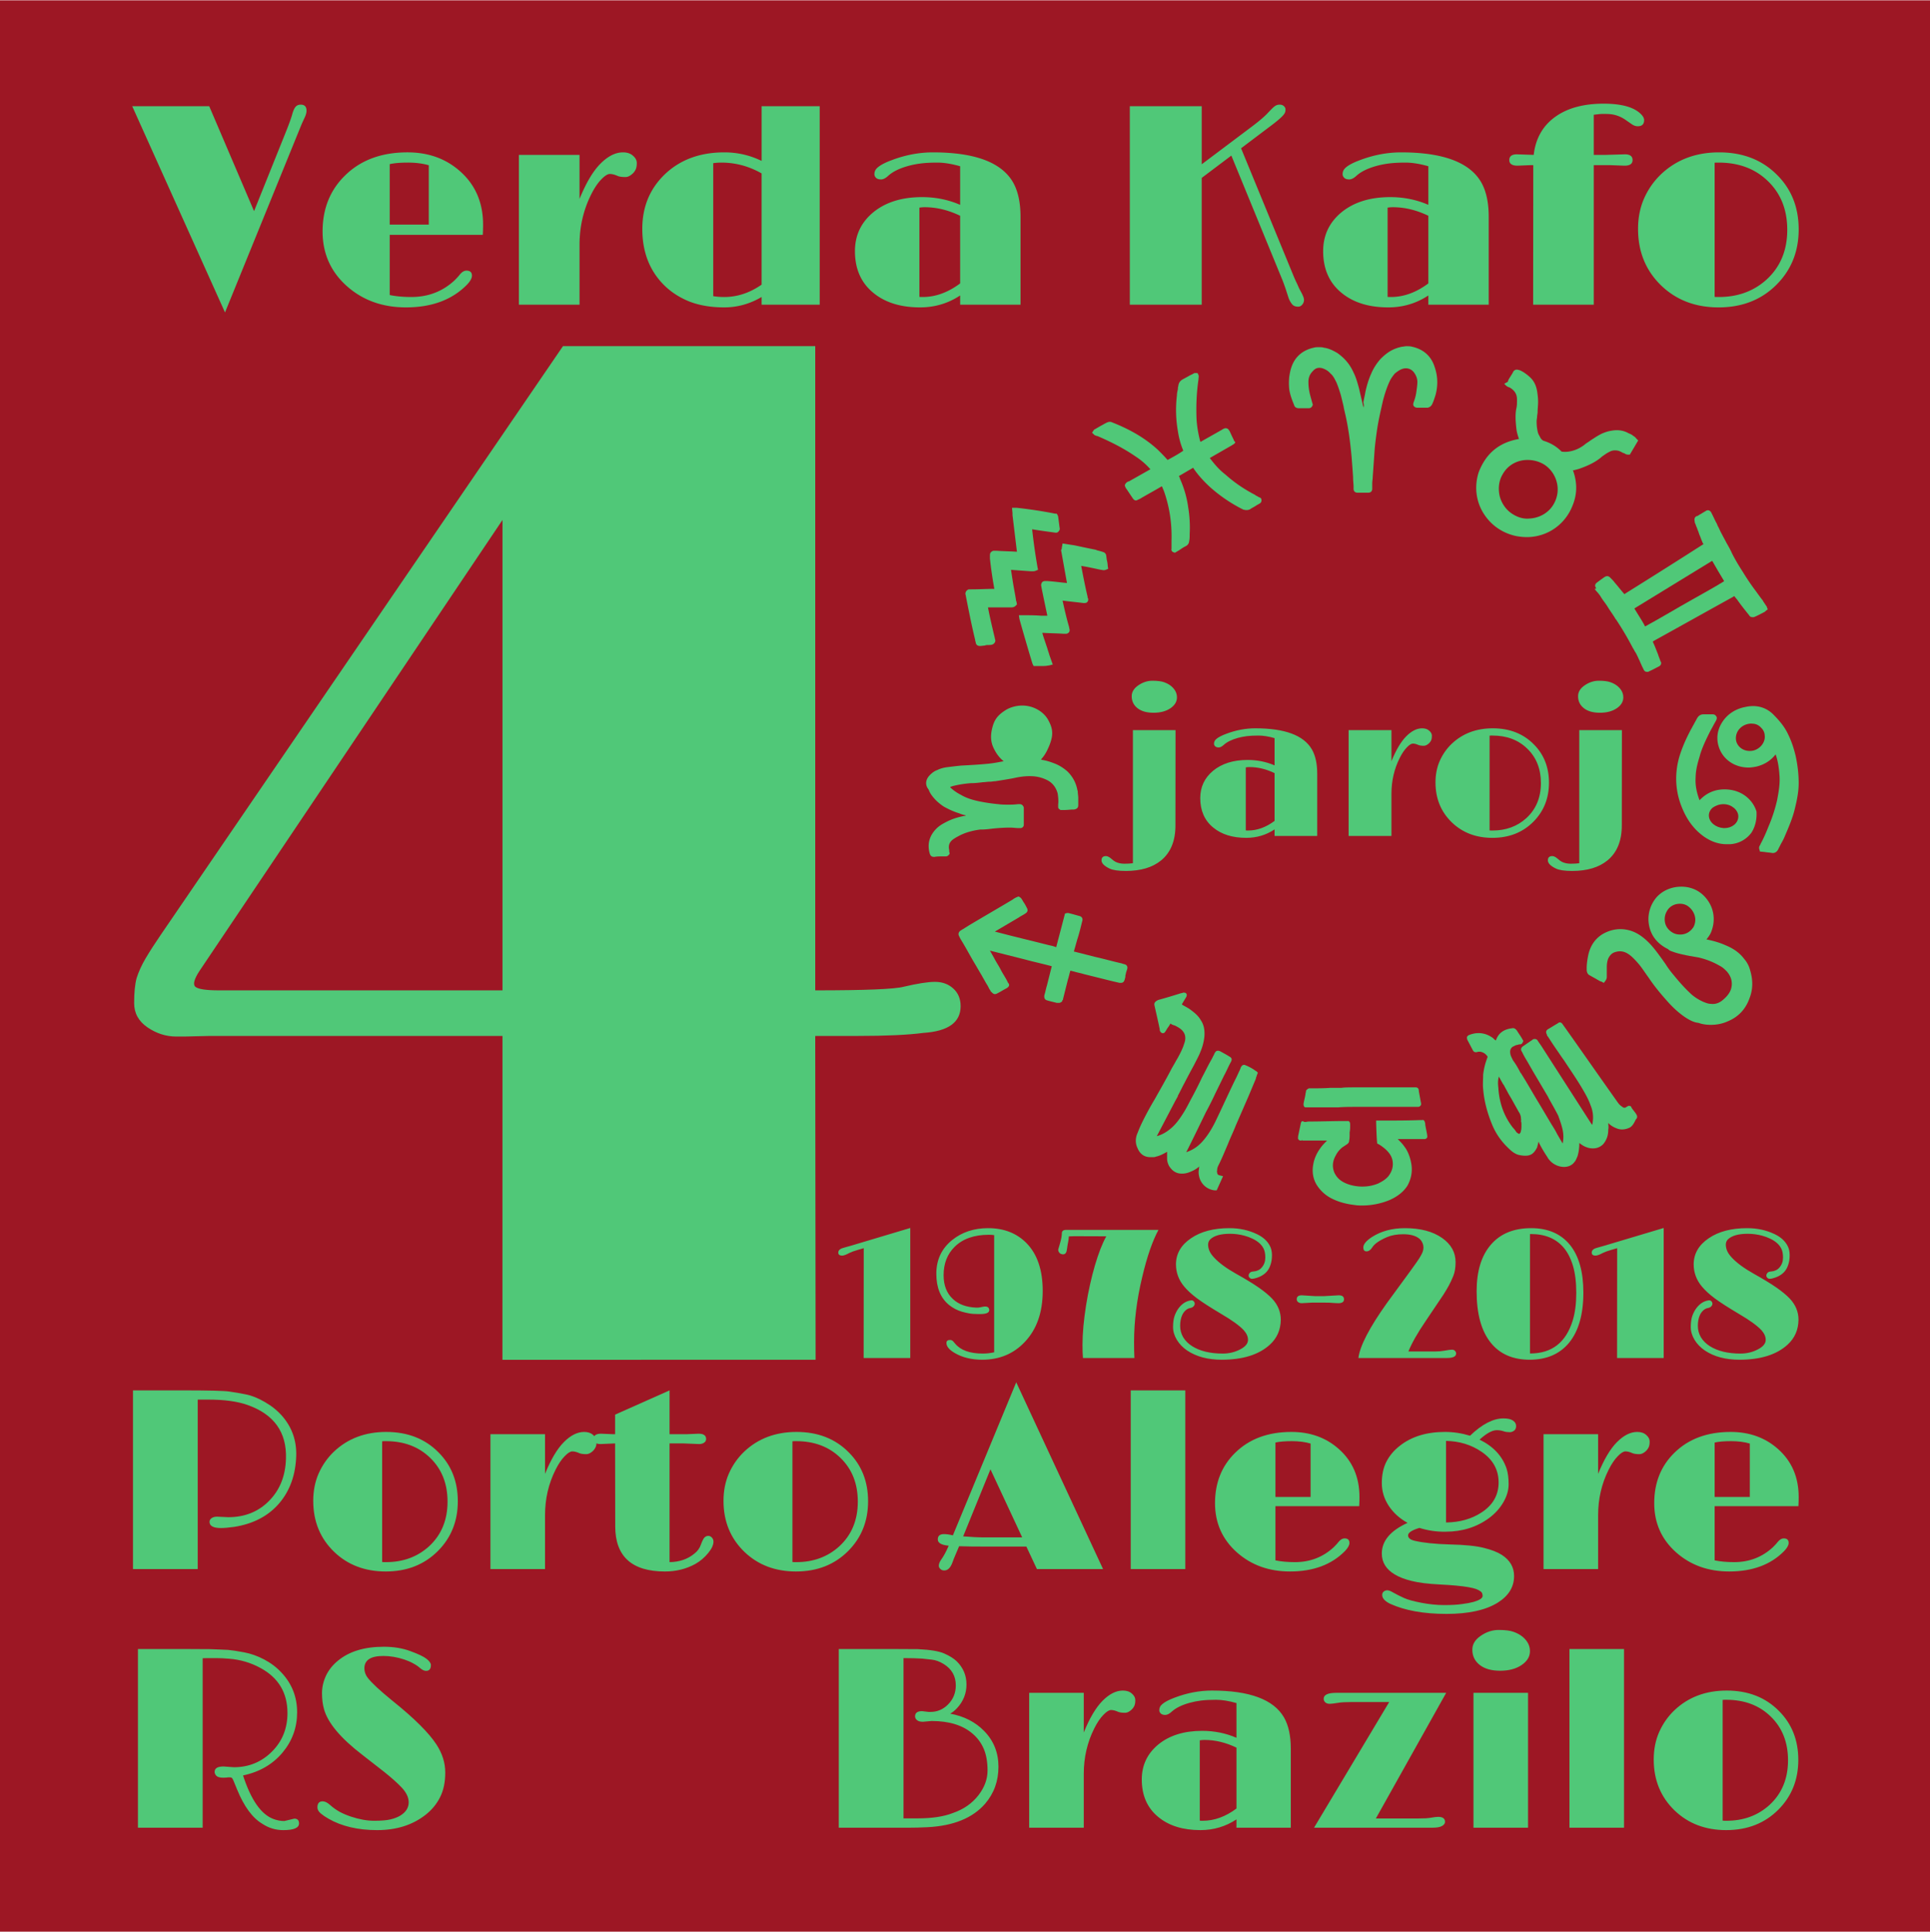 <svg height="2500" viewBox="-.137 -.274 294.937 295.074" width="2498" xmlns="http://www.w3.org/2000/svg"><path d="m-.137-.274h294.937v295.074h-294.937z" fill="#9b111e" fill-rule="evenodd" opacity=".97"/><path d="m45.82 15.665q.884 0 .884.922 0 .472-.302 1.093-.28.6-.452.986l-11.702 28.745-14.18-31.51h11.766l6.853 16.034 4.806-11.961q.776-1.93 1.013-2.787.237-.857.517-1.179.28-.343.797-.343zm25.323 25.358q.84 0 .84.772 0 .579-.754 1.372-3.405 3.472-9.332 3.472-5.323 0-8.965-3.193-3.771-3.323-3.771-8.403 0-5.187 3.405-8.531 3.599-3.559 9.568-3.559 4.785 0 8.039 2.894 3.513 3.108 3.513 8.167 0 .729-.044 1.543h-14.222v9.196q1.465.3 3.297.3 3.88 0 6.616-2.55.56-.558.798-.88.495-.6 1.013-.6zm-5.754-16.098q-1.401-.407-3.168-.407-1.768 0-2.802.236v9.239h5.97zm13.771-1.585h9.266v6.73q1.487-3.665 3.19-5.38 1.724-1.737 3.448-1.737.97 0 1.53.515.582.493.582 1.115 0 .621-.173.986-.172.364-.452.621-.582.536-1.1.536-.818 0-1.206-.171-.668-.3-1.185-.3-.518 0-1.315.835-.797.815-1.53 2.273-1.789 3.558-1.789 7.716v9.153h-9.266zm37.088 21.713q-2.694 1.586-5.71 1.586-2.996 0-5.28-.878-2.263-.9-3.88-2.487-3.362-3.322-3.362-8.638 0-4.93 3.32-8.21 3.534-3.473 9.223-3.473 3.017 0 5.69 1.308v-8.36h8.878v30.331h-8.879zm-6.12-20.535q-.668 0-1.272.086v20.32q.776.13 1.681.13 2.996 0 5.711-1.887v-16.998q-2.909-1.65-6.12-1.65zm36.464 20.299q-2.759 1.822-6.12 1.822-4.462 0-7.155-2.229-2.802-2.293-2.802-6.366 0-3.601 2.78-5.916 2.845-2.337 7.478-2.337 3.103 0 5.819 1.18v-5.895q-1.961-.558-3.47-.558-1.487 0-2.521.129-1.035.128-1.961.386-2.005.557-3.04 1.5-.602.557-1.098.557-.496 0-.754-.235-.26-.258-.26-.558 0-.3.109-.536.107-.257.41-.514.646-.557 2.154-1.115 3.125-1.179 6.272-1.179 9.568 0 12.219 4.545 1.164 2.015 1.164 5.294v13.44h-9.224zm0-12.175q-2.716-1.307-5.41-1.307-.43 0-.818.064v13.633q.107.021.237.021h.258q2.953 0 5.733-2.079zm25.925-16.741h10.991v8.874l7.672-5.766q1.617-1.221 2.35-1.993.732-.772.905-.922.193-.171.344-.257.259-.172.647-.172.41 0 .646.236.237.215.237.493 0 .257-.064.45-.065.172-.259.408-.43.514-1.638 1.436l-4.827 3.644 8.081 19.656q.238.557.453.986l.345.772.388.728q.15.3.258.58.108.278.087.535-.022.257-.151.472-.302.471-.733.471-.603 0-.905-.343-.388-.471-.582-1.05l-.388-1.2q-.194-.6-.517-1.437l-7.823-19.056-4.526 3.409v19.377h-10.99v-30.33zm45.623 28.916q-2.758 1.822-6.12 1.822-4.461 0-7.155-2.229-2.801-2.293-2.801-6.366 0-3.601 2.78-5.916 2.844-2.337 7.478-2.337 3.103 0 5.818 1.18v-5.895q-1.96-.558-3.47-.558-1.486 0-2.52.129-1.035.128-1.962.386-2.004.557-3.038 1.5-.604.557-1.1.557-.495 0-.754-.235-.258-.258-.258-.558 0-.3.107-.536.108-.257.41-.514.646-.557 2.155-1.115 3.125-1.179 6.271-1.179 9.569 0 12.22 4.545 1.163 2.015 1.163 5.294v13.44h-9.224zm0-12.175q-2.715-1.307-5.409-1.307-.43 0-.819.064v13.633q.108.021.237.021h.259q2.952 0 5.732-2.079zm29.978-7.652-2.306-.086h-2.393v21.328h-9.266l.021-21.328h-.345l-2.047.086q-1.271 0-1.271-.858 0-.878 1.163-.878l2.565.085q.452-3.88 3.47-5.937 2.758-1.887 7.219-1.887 4.18 0 5.754 1.65.431.451.431.858 0 .943-.97.943-.474 0-.926-.321l-.776-.536q-1.25-.922-2.694-1.007-.388-.022-.819-.022-.41 0-.776.043l-.733.086v6.13h1.875l2.888-.085q1.164 0 1.164.878 0 .858-1.228.858zm2.068 9.667q0-2.572.927-4.673.948-2.122 2.586-3.687 3.535-3.344 8.88-3.344 5.451 0 8.878 3.473 3.276 3.28 3.276 8.295 0 5.038-3.362 8.424-3.47 3.494-8.88 3.494-5.279 0-8.749-3.322-3.556-3.43-3.556-8.66zm11.702 10.375q.173.021.345.021h.302q4.353 0 7.306-2.68 3.146-2.893 3.146-7.587 0-4.587-2.952-7.438-2.91-2.83-7.522-2.83h-.323q-.15 0-.302.022zm-119.895 73.031c.3-.299.675-.597 1.125-.746.45-.224.975-.373 1.65-.448.6-.074 1.2-.149 1.95-.224 1.35-.074 2.85-.149 4.274-.298.75-.075 1.5-.224 2.25-.373-.675-.522-1.2-1.268-1.575-2.089-.375-.82-.45-1.715-.225-2.76.3-1.342.75-2.088 2.025-2.909.675-.447 1.65-.745 2.625-.745 1.725 0 3.375.97 4.05 2.386.675 1.269.675 2.238.075 3.73-.225.522-.45 1.044-.825 1.567-.15.223-.3.372-.45.596.675.075 1.35.299 1.95.522.825.299 1.5.746 2.1 1.268.75.746 1.274 1.642 1.5 2.76 0 .075.074.224.074.299v.149c0 .075.075.597.075.82v.97c0 .224 0 .448-.15.597a.854.854 0 0 1 -.6.224c-.45 0-.974.074-1.424.074h-.525c-.15-.074-.375-.224-.375-.447v-.373c.075-.597 0-1.194-.075-1.716-.225-.82-.675-1.492-1.425-1.94a5.678 5.678 0 0 0 -2.175-.67c-.975-.075-1.95 0-3.225.298-.825.149-1.725.298-2.7.447-.3 0-.525.075-.825.075h-.075c-.3 0-.674.074-.974.074-.6.075-1.2.15-1.875.15-.975.074-1.875.223-2.775.447-.15.075-.3.075-.375.15.075.149.225.223.375.372.375.299.825.597 1.275.82.75.448 1.65.747 2.7.97a26.74 26.74 0 0 0 3 .448c.524.075 1.05.075 1.574.075.375 0 .825 0 1.425-.075h.3c.3 0 .525.224.6.522v2.611a.511.511 0 0 1 -.525.522h-.3c-.375 0-.825-.074-1.275-.074-.975 0-1.875.074-2.625.149-.6.074-1.2.149-1.8.149h-.15c-1.124.15-2.324.448-3.374 1.044-.3.15-.525.299-.75.448-.6.447-.75.97-.6 1.64v.225l.075.298-.075.15c-.075.074-.225.298-.525.298h-.525c-.375 0-.825 0-1.2.074h-.075c-.525 0-.6-.373-.675-.597-.375-1.417 0-2.685 1.05-3.73.375-.372.825-.67 1.425-.969.825-.447 1.725-.746 2.85-.97.075 0 .15 0 .225-.074-.3-.075-.675-.15-.975-.299-.975-.298-1.725-.67-2.4-1.044-.675-.447-1.275-.97-1.725-1.566-.3-.373-.45-.672-.6-1.045-.6-.746-.45-1.566.225-2.237zm46.347-50.499c-.075.074-.15.074-.225.149l-3.375 1.94c.675.894 1.425 1.79 2.4 2.535a21.226 21.226 0 0 0 3.9 2.76c.224.15.45.224.674.373l.075.075c.225.074.375.224.6.298l.15.075.075.149c.075.298 0 .522-.225.671l-.525.299c-.3.223-.675.373-.975.596-.3.15-.6.15-.9.075h-.075l-.45-.224a23.274 23.274 0 0 1 -4.65-3.207c-.974-.895-1.874-1.865-2.624-2.984l-2.175 1.268c.075.15.15.224.15.373a15.86 15.86 0 0 1 1.275 4.401c.225 1.343.3 2.76.225 4.103 0 .373 0 .746-.075 1.044a.91.91 0 0 1 -.45.746c-.3.149-.675.373-.975.597l-.75.447-.225-.074c-.225-.075-.375-.299-.3-.523v-1.268c.075-2.61-.3-5.072-1.125-7.459-.075-.224-.225-.522-.3-.746l-.075-.074c-1.124.67-2.25 1.268-3.374 1.939-.225.075-.3.15-.525.224-.3 0-.45-.224-.6-.448l-.9-1.342c-.075-.075-.15-.224-.225-.448v-.15l.075-.148c.15-.224.3-.299.45-.373h.075l3.3-1.865-.075-.075a10.885 10.885 0 0 0 -2.175-1.865c-1.725-1.193-3.75-2.237-5.85-3.132h-.075c-.15-.075-.3-.075-.45-.224l-.3-.299.225-.298c0-.075.075-.15.225-.224l.9-.522c.3-.149.525-.298.825-.447.3-.15.6-.224.9-.075 2.85 1.119 5.1 2.462 6.974 4.177.525.522 1.05 1.044 1.5 1.567.825-.448 1.65-.895 2.4-1.418a12.492 12.492 0 0 1 -.825-2.983 18.714 18.714 0 0 1 -.15-5.446c0-.298.075-.67.15-.97v-.148c0-.15.075-.299.075-.448.075-.373.225-.597.525-.82.375-.224.825-.448 1.2-.672l.6-.298c.075-.075.15-.075.225-.075h.375l.15.299c.075.223 0 .447 0 .596v.075c-.3 2.014-.375 4.028-.3 6.042.075 1.268.3 2.387.525 3.282 0 .075.075.15.075.224l3.3-1.865c.075-.075.225-.15.3-.15.075-.074.15-.074.225-.074s.375 0 .525.298c0 0 0 .075.075.075l.375.82c.15.299.3.597.375.821.225 0 .15.298-.15.448zm-26.173 15.589.075-.447.45.074c.45.075.974.15 1.424.224 1.05.224 2.1.448 3.225.672l.15.074c.3.075.6.15.825.224.225.075.525.15.6.597l.075.596c.075.299.15.672.15.97l.075.448-.375.149c-.225.074-.375.074-.675 0h-.075c-1.05-.224-2.025-.448-3-.597.3 1.567.6 3.133.975 4.7v.074c0 .075 0 .15.075.15 0 .074.075.372-.075.521-.075.15-.225.224-.45.224h-.225c-1.125-.149-2.1-.224-3.15-.373.3 1.343.6 2.686.976 3.954l.075.373c.074.223 0 .447-.075.522-.075.074-.225.223-.45.223h-.375c-1.05-.074-2.175-.074-3.225-.149v.075c0 .074.075.224.075.298l.225.672.225.67.225.672c.075.299.225.672.3.97l.525 1.492-.6.149c-.15 0-.375.075-.75.075h-1.575l-.15-.299c-.15-.373-1.95-6.564-2.025-6.937l-.075-.522h.525c.975 0 1.95 0 2.85.075h.975c-.3-1.418-.6-2.835-.9-4.327v-.074c-.075-.224-.075-.448.075-.672.075-.149.3-.224.45-.224h.375c1.125.075 2.1.224 3 .299-.3-1.641-.6-3.357-.9-4.998v-.074c.15-.075.075-.299.15-.523zm-.825-4.997.15.224c0 .074.075.149.075.223l.225 1.716a.493.493 0 0 1 -.15.522c-.075.15-.225.224-.45.224l-.525-.075a99.03 99.03 0 0 1 -3.075-.447 90.75 90.75 0 0 0 .825 5.818l.075.373-.375.15c-.15.074-.375.074-.6.074h-.075c-1.125-.075-2.175-.15-3.075-.224.075.522.15 1.044.225 1.492.15 1.044.375 2.088.525 3.058 0 .075 0 .15.075.298l.075.448-.225.224c-.15.149-.375.223-.675.223h-3.525c.3 1.567.675 3.133 1.05 4.7v.074c.075.15.15.448-.075.672-.15.223-.45.298-.825.298-.225 0-.45 0-.6.075l-.674.074h-.075c-.375 0-.6-.149-.675-.522 0-.074 0-.15-.075-.224v-.149c-.525-2.163-.975-4.4-1.425-6.713 0-.15-.075-.224-.075-.373 0-.298.225-.597.525-.671h.375c1.2 0 2.325-.075 3.524-.075a62.644 62.644 0 0 1 -.675-4.625v-.447c0-.15 0-.373.15-.522.15-.15.3-.224.45-.224h.45c.975.074 2.025.074 3.075.149l-.675-5.594v-.299l-.075-.82h.75c2.025.223 3.975.522 5.85.895zm82.418 11.338c-.225-.299-.15-.597.15-.82l.3-.224c.3-.224.525-.373.825-.597.15-.075.225-.15.45-.15s.375.15.45.224c.3.299.525.523.675.746.525.597.975 1.194 1.5 1.79l.075-.074c4.424-2.76 8.324-5.222 11.924-7.534 0 0 .075 0 .075-.075l-.075-.074c-.075-.15-.15-.373-.225-.522l-.225-.597c-.15-.298-.225-.671-.375-.97-.075-.298-.225-.522-.3-.82-.075-.15-.15-.299-.15-.522-.075-.299 0-.597.3-.746h.075c.075 0 .075-.075.15-.075l.225-.149c.3-.15.6-.373.9-.522a.574.574 0 0 1 .375-.15c.15 0 .375.075.525.374l.225.447c.225.448.375.82.6 1.194l.15.373c.225.373.375.82.6 1.193.225.448.525.97.75 1.417.3.522.6 1.045.825 1.567.45.895.974 1.79 1.65 2.834a34.464 34.464 0 0 0 2.024 2.984c.375.522.75 1.044 1.05 1.417l.075.15.45.67c.075.075.075.075.075.15l.15.373-.3.224-.15.149c-.45.224-.975.522-1.5.746-.15.074-.225.074-.375.074-.3 0-.45-.149-.525-.298-.6-.746-1.2-1.492-1.725-2.238-.15-.224-.375-.447-.525-.671h-.075l-.074.074c-4.05 2.238-8.175 4.55-12.225 6.788l-.075.075v.075c.3.596.525 1.268.75 1.79l.15.447c.075.15.075.224.15.373l.075.224c0 .075 0 .075.075.15.15.298 0 .596-.3.745-.45.224-.975.522-1.5.746-.074.075-.15.075-.3.075-.074 0-.374 0-.524-.373l-.225-.448-.3-.671c-.075-.224-.225-.448-.3-.672-.15-.298-.3-.67-.525-.97l-.075-.148c-.075-.15-.225-.373-.3-.523a47.068 47.068 0 0 0 -2.475-4.177l-.075-.074c-.3-.522-.675-1.045-.975-1.492l-.375-.597c-.3-.447-.675-.895-.975-1.417a5.232 5.232 0 0 0 -.6-.746l-.3-.373c.3 0 .225-.075.225-.15z" fill="#50c878"/><path d="m251.26 95.387c2.474-1.343 4.8-2.76 7.199-4.103 1.575-.895 3.225-1.79 4.8-2.76l.075-.074c-.6-.97-1.2-2.014-1.8-3.059h-.075l-5.85 3.58-5.85 3.581-.074.075h-.075l.6.97c.375.596.75 1.193 1.05 1.79z" fill="#9b111e" fill-opacity=".973"/><path d="m191.79 164.459-1.126 2.685-1.95 4.476c-.374.97-.824 1.865-1.2 2.834-.45 1.045-.9 2.164-1.424 3.208-.15.298-.225.522-.225.746 0 .149-.075.298 0 .373 0 .224.075.373.3.447l.6.15-.975 2.163h-.3a2.704 2.704 0 0 1 -2.4-2.238 2.445 2.445 0 0 1 0-1.044c0-.15 0-.224.075-.373-.3.223-.6.447-.9.596-.45.224-.825.373-1.2.448s-.75.075-1.125 0c-.6-.15-1.05-.522-1.425-1.119-.15-.298-.3-.671-.3-1.119v-1.044c-.525.298-1.05.597-1.725.746-.15.074-.3.074-.524.074h-.3c-.9 0-1.575-.447-1.95-1.342-.375-.746-.375-1.567 0-2.387a20.22 20.22 0 0 1 .825-1.865 48.81 48.81 0 0 1 1.8-3.282c.75-1.343 1.574-2.76 2.474-4.476.225-.447.525-.895.75-1.342l.225-.373c.375-.672.675-1.268.9-1.865l.225-.671c.225-.82 0-1.492-.675-2.014-.3-.224-.6-.373-.9-.523h-.075c-.075 0-.075-.074-.15-.074s-.225-.075-.3-.15c0 0-.075 0-.075-.074-.075.075-.075.15-.075.15-.075.074-.075.148-.15.223-.075.15-.225.298-.3.448l-.225.373c-.075.074-.15.298-.375.298h-.15c-.3-.15-.375-.373-.375-.522v-.075c-.224-1.119-.524-2.387-.824-3.73 0-.149 0-.298.15-.447.15-.15.3-.224.45-.298 1.124-.299 2.324-.672 3.524-1.045h.075c.075 0 .15-.074.225-.074.15 0 .3 0 .375.074.15.075.225.299.075.597l-.675 1.119s.075 0 .075.075c.525.298.975.522 1.35.82.6.448 1.125.895 1.5 1.567.45.67.6 1.491.525 2.461a8.1 8.1 0 0 1 -.6 2.312c-.225.597-.6 1.269-.975 2.014-.525.97-1.05 1.94-1.425 2.686-.375.671-.675 1.342-1.05 2.014v.074c-.15.299-.375.672-.525.97l-2.7 5.147c.825-.224 1.575-.671 2.25-1.268.6-.522 1.125-1.194 1.65-2.014.6-.895 1.05-1.865 1.5-2.685.525-.97 1.05-2.014 1.5-2.984.525-.97.975-1.94 1.5-2.835l.225-.447.075-.15c.075-.074.075-.223.15-.298.15-.298.3-.373.525-.373.15 0 .225.075.3.075.525.298.975.522 1.425.82.45.224.375.523.225.82-.375.672-.675 1.418-1.05 2.09l-1.35 2.76c-.45.97-.9 1.864-1.425 2.834-.975 2.014-1.95 4.028-3 6.116.375-.149.75-.298 1.125-.522.75-.447 1.35-1.044 1.95-1.864.45-.597.9-1.343 1.35-2.238.975-2.014 1.95-4.177 2.925-6.191l.225-.448c.225-.448.374-.82.6-1.268l.15-.373c0-.075.074-.15.074-.15.15-.298.375-.298.45-.298s.15 0 .225.075c.075 0 .15.075.225.075.45.223.9.447 1.275.746.075 0 .075.074.15.074l.225.224-.15.373c-.075.298-.15.373-.15.522zm75.743-37.594a4.34 4.34 0 0 1 -3.3 1.79h-.524c-1.275 0-2.475-.448-3.6-1.268-1.5-1.12-2.55-2.611-3.3-4.55a11.51 11.51 0 0 1 -.75-5.222c.075-.82.225-1.716.6-2.834.45-1.343 1.05-2.611 1.65-3.73.15-.224.225-.448.375-.671.15-.299.375-.672.525-.97.225-.373.525-.597.975-.597h1.35c.3 0 .45.075.6.299.075.074.15.298 0 .596-.15.299-.3.522-.45.82l-.45.821c-.75 1.492-1.35 2.76-1.65 3.954-.375 1.193-.6 2.237-.6 3.207-.075 1.12.15 2.238.6 3.431 1.125-1.193 2.55-1.79 4.35-1.64 2.474.223 3.9 1.864 4.35 3.356.074 1.119-.15 2.238-.75 3.208zm6.6-3.58c-.3 1.267-.825 2.535-1.5 4.102-.15.373-.375.82-.6 1.193l-.45.895c-.15.299-.45.522-.75.522h-.15c-.375-.074-.75-.074-1.125-.149l-.75-.074-.075-.299c-.15-.373.075-.671.15-.746v-.074c.375-.672.825-1.641 1.2-2.611a23.584 23.584 0 0 0 1.35-4.103c.225-1.193.45-2.386.375-3.655-.075-1.193-.225-2.312-.6-3.356-.75.97-1.725 1.566-2.925 1.865-.375.074-.825.149-1.2.149-2.174 0-3.974-1.268-4.574-3.208-.375-1.193-.225-2.461.45-3.58.75-1.268 2.025-2.163 3.6-2.462 1.65-.373 3.074 0 4.2 1.045.974.97 1.799 1.939 2.324 3.058.525 1.044.9 2.163 1.2 3.431.3 1.417.45 2.76.45 4.103 0 1.193-.225 2.461-.6 3.953z" fill="#50c878"/><path d="m263.259 122.538c-.675 0-1.2.224-1.65.522-.375.299-.6.746-.6 1.194 0 1.044 1.05 1.865 2.25 1.94h.15c1.125 0 2.1-.747 2.1-1.791 0-.97-1.05-1.865-2.25-1.865zm4.274-12.308h-.15c-1.275.075-2.25 1.045-2.25 2.238 0 1.045.9 1.94 2.1 1.94h.075c1.2 0 2.25-1.045 2.25-2.164 0-.522-.15-.97-.525-1.342-.45-.522-.975-.672-1.5-.672z" fill="#9b111e" fill-opacity=".973"/><path d="m208.213 61.149c.075-.522.225-1.045.3-1.567.225-1.044.525-2.014.9-2.834.375-.895.9-1.641 1.425-2.238.9-.895 1.8-1.566 3.3-1.865.15 0 .45-.074.6-.074.3 0 .674 0 .9.074 1.724.373 2.924 1.417 3.45 3.058.524 1.492.524 2.91.15 4.327-.15.447-.3.97-.526 1.417-.15.298-.375.448-.675.522h-1.575c-.3 0-.45-.149-.525-.224-.075-.074-.15-.223-.075-.522.225-.596.375-1.119.45-1.715.075-.522.15-1.045.15-1.492 0-.448-.15-.895-.45-1.343-.45-.671-1.2-.895-1.95-.597-.374.15-.674.373-1.05.672-.3.373-.6.746-.824 1.268-.375.82-.675 1.715-.975 2.834-.3 1.343-.675 2.91-.9 4.401-.15 1.045-.3 2.163-.375 3.059-.075 1.044-.15 2.163-.225 3.207l-.075 1.044c0 .299-.075.672-.075.97v.821c0 .373-.225.596-.6.596h-1.65c-.375 0-.6-.223-.6-.596v-.299c0-.447-.075-.895-.075-1.342v-.15c-.075-1.119-.15-2.088-.225-3.058-.225-2.461-.525-4.625-.975-6.564-.075-.298-.15-.671-.225-.97v-.074c-.15-.672-.3-1.268-.45-1.865-.225-.746-.45-1.417-.675-1.94-.3-.596-.525-1.044-.9-1.342-.375-.448-.825-.672-1.274-.82-.6-.15-1.05 0-1.425.447-.45.447-.675.97-.675 1.64 0 .672.075 1.344.3 2.164.075.298.15.522.225.82l.15.523-.075.149a.564.564 0 0 1 -.525.373h-1.575c-.3 0-.6-.15-.675-.448-.3-.746-.6-1.492-.75-2.387a9.044 9.044 0 0 1 0-2.014c.075-.447.15-.895.3-1.342.525-1.641 1.725-2.686 3.45-3.059.225-.074.45-.074.75-.074s.6 0 .75.074c.674.075 1.35.373 2.1.82 1.05.747 1.874 1.642 2.474 2.985.375.746.6 1.566.825 2.387l.675 2.909v.149c0-.15.075-.299.075-.448zm22.048-3.133c.075-.075.075-.15.075-.224.225-.447.525-.82.75-1.268a.62.62 0 0 1 .6-.373c.15 0 .3.075.375.075.225.074.45.223.6.298.45.298.825.597 1.125.895.525.522.825 1.194.975 2.014.075.522.15 1.044.15 1.641 0 .522-.075 1.044-.075 1.641l-.075.522c0 .299-.075.522-.075.82 0 .672.075 1.269.225 1.791.075.224.225.448.375.746.15.224.3.373.525.448.975.298 1.875.82 2.625 1.566.075.075.075.075.15.075.6.074 1.2 0 1.874-.224.45-.15.9-.373 1.425-.746l.375-.299c.375-.223.75-.522 1.125-.745.45-.299.825-.523 1.275-.746.525-.224.975-.373 1.5-.448.825-.15 1.65-.075 2.4.298.225.15.6.224.825.448.225.15.375.224.525.448l.3.298-1.275 2.163h-.3c-.3 0-.45-.15-.6-.224h-.075c-.3-.149-.525-.298-.825-.373-.375-.074-.75-.074-1.125.075-.3.15-.6.298-.9.522-.225.15-.45.298-.6.448-.9.746-2.025 1.268-3.3 1.715-.225.075-.525.15-.825.224h-.15c.675 1.865.675 3.655-.074 5.445-1.125 2.835-3.75 4.7-6.825 4.774h-.225a9.28 9.28 0 0 1 -1.5-.149c-2.175-.448-3.974-1.716-5.1-3.58s-1.35-4.103-.674-6.192c1.125-2.909 3.15-4.55 6.15-5.072-.15-.447-.3-.895-.376-1.417-.15-1.268-.225-2.387 0-3.357.075-.373.075-.746.075-1.268 0-.82-.375-1.417-1.2-1.865h-.075c-.15-.074-.3-.149-.45-.298l-.225-.224z" fill="#50c878"/><path d="m229.511 72.114c-.6.97-.75 2.238-.45 3.431.3 1.119 1.05 2.163 2.1 2.76.75.448 1.575.671 2.4.597 1.575-.075 3-.895 3.75-2.238 1.35-2.387.225-5.072-1.65-6.117a4.827 4.827 0 0 0 -2.25-.596h-.15c-1.575 0-3 .82-3.75 2.163z" fill="#9b111e" fill-opacity=".973"/><path d="m153.692 150.66c-.45.223-.9.522-1.35.745-.15.075-.225.15-.45.15-.3 0-.45-.299-.6-.373-.075-.15-.15-.299-.225-.373l-.15-.299a4.272 4.272 0 0 0 -.3-.522c-.224-.373-.374-.671-.6-1.044l-.074-.15c-.45-.745-.825-1.417-1.275-2.163-.525-.895-1.05-1.864-1.575-2.76l-.45-.745-.225-.448c-.15-.298-.075-.597.225-.82.15-.075.225-.15.375-.224l.825-.522c2.25-1.343 4.574-2.686 6.824-4.028l.075-.075c.15-.074.375-.224.6-.298l.15-.075.15.075c.3.149.375.373.525.596 0 .075.075.075.075.15.225.298.375.596.525.895.225.373.15.671-.225.895-.3.224-.675.373-.975.597l-3.675 2.163c.9.224 1.725.447 2.625.671l5.7 1.417c.375.075.675.15 1.05.299l1.35-5.147.3-.075h.225c.6.15 1.124.299 1.65.448.374.074.6.373.45.82-.226.895-.45 1.865-.75 2.76l-.526 1.865h.075l3.225.82c1.35.299 2.625.672 3.975.97l.225.075c.225.074.45.074.6.298s.075.448 0 .672l-.075.223c-.075.224-.075.373-.15.597v.15c0 .148-.075.298-.075.372-.075.224-.15.597-.6.597h-.225l-1.275-.298-4.2-1.045c-.45-.149-.975-.223-1.425-.373l-.6-.149c-.15.448-.224.895-.374 1.343l-.75 2.983c0 .075 0 .15-.075.15l-.075.223-.075.075c-.15.075-.225.15-.375.15h-.375c-.525-.15-.975-.225-1.425-.374-.375-.074-.525-.373-.45-.82.15-.448.225-.97.375-1.418l.75-2.983c-1.35-.373-2.775-.672-4.125-1.044l-5.324-1.343.674 1.193c.3.597.675 1.12.975 1.716s.675 1.119.975 1.716l.15.298c.3.298.15.597-.225.82zm63.97 20.662v.149c.075.522.225 1.119.3 1.64 0 .15.075.3-.075.448-.15.15-.3.15-.375.15h-4.049c.375.372.75.745 1.05 1.193.524.671.9 1.716 1.05 2.76.15 1.119-.076 2.163-.6 3.133-.6.97-1.575 1.715-2.775 2.238-1.275.522-2.7.82-4.125.82-.375 0-.75 0-1.2-.075-1.275-.149-2.4-.447-3.45-.97a5.78 5.78 0 0 1 -2.324-2.088c-.6-.97-.75-2.088-.525-3.207.15-.895.6-1.79 1.05-2.387.3-.448.674-.82 1.05-1.194h-3.75l-.075-.149v.15h-.15c-.075 0-.3 0-.375-.15-.15-.15-.075-.298-.075-.447v-.075l.375-1.79c.075-.373.15-.597.45-.448.225.15.525 0 .825 0 1.875 0 3.674-.074 5.55-.074h.524l.15.149c.075.149.075.298.075.447v.075c0 .373 0 .671-.075 1.044v.299c0 .298 0 .67-.075.97 0 .298-.15.447-.375.596l-.675.448c-.45.373-.75.746-.975 1.193-.525.895-.6 1.79-.225 2.685.3.597.675 1.045 1.35 1.418s1.5.596 2.4.671c1.05.075 2.025-.075 2.925-.448.6-.298 1.125-.596 1.575-1.118.45-.597.675-1.194.675-1.865 0-.672-.225-1.268-.675-1.79-.3-.373-.75-.746-1.2-1.045-.075-.074-.15-.074-.225-.149l-.3-.15v-.148c-.075-.522-.15-2.835-.15-3.133v-.224h1.05c1.95 0 3.825 0 5.774-.075h.225c.3-.074.375.224.45.523zm-17.773-5.371h.225c1.125 0 2.174 0 3.074-.075h1.725c.375-.074 1.2-.074 3.525-.074h7.724c.45 0 .525.298.525.596l.3 1.641c.075.299.075.448-.075.597-.15.15-.3.15-.375.15h-9.524c-.9 0-1.725 0-2.625.074h-4.948c-.075 0-.225 0-.3-.15-.075-.148-.075-.298-.075-.372.075-.522.225-.97.3-1.492 0-.15.075-.298.075-.448v-.074c.15-.224.3-.298.45-.373zm48.746 6.116c-.6.224-1.2.224-1.725 0a3.765 3.765 0 0 1 -1.05-.596l-.225-.224c0 .298.075.671 0 .97 0 .522-.075.97-.225 1.342-.15.373-.375.746-.6.97a2.1 2.1 0 0 1 -1.5.597h-.075c-.375 0-.675-.075-1.05-.224-.375-.15-.675-.373-.975-.597 0 .672-.075 1.417-.3 2.089-.15.298-.225.597-.45.82-.375.522-.974.746-1.574.746-.75 0-1.425-.298-1.95-.746-.225-.223-.45-.447-.6-.746-.45-.67-.9-1.417-1.275-2.163 0-.074-.075-.149-.075-.224l-.225.896c-.225.447-.6 1.044-1.2 1.193-.225.075-.45.075-.675.075-.375 0-.75-.075-1.05-.15-.45-.149-.9-.447-1.35-.895-1.05-.97-1.95-2.163-2.55-3.58-.75-1.79-1.274-3.655-1.424-5.595-.075-.596 0-1.491 0-2.163.15-1.193.375-1.865.675-2.685v-.075c-.3-.447-.675-.67-1.125-.746-.225 0-.375 0-.525.075h-.15c-.075 0-.3 0-.45-.298l-.825-1.567c-.075-.149-.075-.298-.075-.447a.584.584 0 0 1 .3-.299c1.275-.522 2.55-.373 3.674.448.15.15.3.298.45.373.375-1.12 1.2-1.716 2.475-1.865.3-.075.525.075.75.373.225.373.45.671.675 1.044l.3.522-.075.15c-.075.223-.225.373-.45.373h-.15c-.15.074-.3.074-.525.149l-.45.224c-.375.298-.45.67-.3 1.268.075.223.225.522.375.82.45.597.825 1.268 1.125 1.865l.075.074c.15.224.225.373.375.597.825 1.343 1.575 2.686 2.4 4.028l1.95 3.282c.3.448.6.97.825 1.418l.825 1.417c.15-.672.15-1.343 0-2.089-.15-.671-.375-1.342-.675-2.163-.45-.895-.975-1.79-1.425-2.61l-.15-.3-2.25-3.803-.9-1.567c-.225-.373-.45-.746-.6-1.044l-.225-.448c-.225-.298-.15-.596.15-.82.45-.298.975-.671 1.425-.97l.075-.074c.3-.15.6-.075.75.149.225.373.525.746.75 1.119l7.574 11.785c0-.074.075-.149.075-.298.15-.895.075-1.79-.3-2.685-.225-.672-.6-1.418-1.125-2.313-.9-1.566-1.95-3.058-2.924-4.55l-.375-.522c-.45-.671-.975-1.417-1.425-2.089l-.675-1.044c-.075-.074-.15-.15-.15-.298-.075-.15-.3-.522.15-.82.525-.3.975-.598 1.5-.896.075-.074.225-.15.3-.15.225 0 .375.15.45.3.075.074.15.148.15.223l.075.075c2.7 3.804 5.4 7.683 8.099 11.487.15.224.375.522.6.671.075.075.225.15.3.224.15.075.3.075.45 0 .075-.075.225-.15.375-.224h.225l.15.075.075.074v.075c.225.373.525.671.75 1.044s.15.597-.075.82c-.45.97-.75 1.194-1.2 1.343z" fill="#50c878"/><path d="m232.286 170.426c0-.149-.15-.67-.3-.82l-1.125-2.014-.525-.895c-.225-.448-.45-.82-.675-1.268l-.075-.075c-.225-.373-.45-.82-.675-1.193-.15.596-.15 1.044-.075 1.715.15 2.387.9 4.401 2.25 6.117.225.224.375.447.525.671.075.075.225.15.3.224.075 0 .15.075.225-.075a.568.568 0 0 0 .15-.373c.075-.223.075-.522.075-.82 0-.373 0-.448-.075-.671.075-.15 0-.299 0-.523z" fill="#9b111e" fill-opacity=".973"/><path d="m257.334 155.06c-.975-.67-1.875-1.491-2.85-2.61-1.125-1.268-1.95-2.313-2.7-3.432-.6-.82-1.05-1.566-1.65-2.237-.524-.597-.974-1.045-1.424-1.343-.675-.448-1.35-.522-2.025-.298-.525.149-.825.522-1.05.97-.15.372-.225.82-.225 1.342v1.417c0 .15 0 .373-.225.672l-.225.298-.3-.15c-.075-.074-.15-.074-.225-.074l-.525-.298c-.375-.224-.675-.373-1.05-.597-.375-.15-.525-.522-.525-.895v-.298c0-.448.075-1.12.225-1.865.3-1.417.975-2.462 2.1-3.208 1.35-.82 2.85-1.044 4.35-.596.975.298 1.875.895 2.775 1.79.824.82 1.5 1.79 2.1 2.61l.524.746c.375.597.825 1.194 1.275 1.716.975 1.194 1.8 2.089 2.7 2.91.525.447 1.125.82 1.8 1.118.375.15.75.298 1.125.298.6.075 1.125-.074 1.65-.447.675-.522 1.2-1.119 1.425-1.79.3-.97.075-1.94-.675-2.76-.3-.299-.6-.597-1.05-.82-.9-.523-1.95-.97-3.225-1.269-.45-.074-.825-.149-1.275-.224h-.075c-.225-.074-.45-.074-.675-.149-.75-.149-1.35-.298-1.95-.522-.225-.075-.45-.15-.6-.298l-.075-.075c-.075 0-.075-.074-.15-.074-1.725-.896-2.7-2.313-2.85-4.178a5.16 5.16 0 0 1 1.275-3.73c.975-1.044 2.325-1.566 3.75-1.566.525 0 1.05.075 1.5.224 1.275.373 2.325 1.343 2.925 2.536s.675 2.611.225 3.879c-.15.522-.45.97-.825 1.417 1.125.224 2.1.522 2.925.895 1.275.523 2.174 1.194 2.85 2.089.45.522.75 1.119.9 1.716.45 1.491.45 2.909-.076 4.251-.6 1.716-1.724 2.91-3.374 3.58-.825.374-1.725.523-2.55.523-.6 0-1.275-.075-1.875-.298-.75-.075-1.425-.448-2.1-.896z" fill="#50c878"/><path d="m257.71 138.053a2.125 2.125 0 0 0 -1.126-.298c-.9 0-1.65.448-2.025 1.193-.3.523-.375 1.194-.225 1.79.15.597.6 1.12 1.125 1.418.375.224.75.298 1.2.298.825 0 1.575-.447 2.025-1.193.675-1.417-.15-2.685-.975-3.208z" fill="#9b111e" fill-opacity=".973"/><g fill="#50c878"><path d="m31.937 157.948-3.92.093h-1.214c-1.556 0-3.019-.465-4.388-1.393-1.369-.929-2.053-2.167-2.053-3.714 0-1.61.124-2.878.373-3.807.311-.99.778-2.012 1.4-3.064.623-1.052 1.4-2.26 2.334-3.621l61.424-89.879h38.554v98.421c7.655 0 12.167-.186 13.536-.557 2.116-.495 3.703-.743 4.76-.743 1.12 0 2.054.34 2.801 1.022.747.68 1.12 1.578 1.12 2.692 0 2.476-1.898 3.838-5.694 4.086-2.365.31-5.694.464-9.988.464h-6.535l.056 49.471-47.859.012.008-49.483zm44.715-6.964v-71.866l-46.302 68.895c-.809 1.238-1.027 2.043-.653 2.414.435.371 1.649.557 3.64.557z"/><path d="m176.141 108.572q-1.568 0-2.45-.696-.884-.697-.884-1.833 0-.954.974-1.635 1.036-.727 2.193-.727t1.781.227q.64.227 1.081.59.884.743.884 1.727 0 .984-1.005 1.666-1.005.681-2.574.681zm-7.277 21.9q.35 0 .776.363.411.363.67.5.594.302 1.37.302.777 0 1.31-.075v-20.34h6.516l-.015 14.57q0 3.528-2.177 5.33-1.98 1.62-5.39 1.62-1.751 0-2.497-.363-1.233-.59-1.233-1.257 0-.65.67-.65zm25.776-4.075q-1.948 1.288-4.323 1.288-3.152 0-5.055-1.575-1.98-1.62-1.98-4.498 0-2.545 1.965-4.18 2.01-1.65 5.283-1.65 2.192 0 4.11.832v-4.165q-1.385-.393-2.45-.393-1.051 0-1.782.09-.73.091-1.385.273-1.416.394-2.147 1.06-.427.394-.777.394-.35 0-.533-.167-.182-.181-.182-.393 0-.212.076-.379.076-.182.289-.363.457-.394 1.523-.788 2.207-.833 4.43-.833 6.76 0 8.633 3.21.823 1.424.823 3.741v9.496h-6.517v-1zm0-8.602q-1.918-.923-3.82-.923-.305 0-.58.045v9.632q.077.015.168.015h.183q2.086 0 4.05-1.47v-7.299zm11.314-6.572h6.547v4.755q1.05-2.59 2.253-3.801 1.218-1.227 2.436-1.227.686 0 1.082.364.41.348.41.787 0 .44-.121.697-.122.257-.32.439-.411.379-.776.379-.58 0-.853-.122-.472-.212-.838-.212-.365 0-.928.591-.564.575-1.081 1.605-1.264 2.514-1.264 5.452v6.467h-6.547zm13.276 7.996q0-1.817.655-3.302.67-1.499 1.828-2.604 2.497-2.363 6.273-2.363 3.852 0 6.273 2.454 2.314 2.317 2.314 5.86 0 3.56-2.375 5.952-2.452 2.469-6.273 2.469-3.73 0-6.182-2.348-2.512-2.423-2.512-6.118zm8.268 7.33q.122.015.244.015h.213q3.076 0 5.162-1.893 2.223-2.045 2.223-5.361 0-3.241-2.086-5.255-2.056-2-5.314-2h-.228q-.107 0-.214.016zm16.855-17.977q-1.568 0-2.45-.696-.884-.697-.884-1.833 0-.954.974-1.635 1.036-.727 2.193-.727t1.781.227q.64.227 1.081.59.884.743.884 1.727 0 .984-1.005 1.666-1.005.681-2.574.681zm-7.278 21.9q.35 0 .777.363.411.363.67.5.594.302 1.37.302.777 0 1.31-.075v-20.34h6.516l-.015 14.57q0 3.528-2.177 5.33-1.98 1.62-5.39 1.62-1.751 0-2.497-.363-1.233-.59-1.233-1.257 0-.65.67-.65z"/><path d="m131.856 190.375-.905.263q-.863.25-1.294.47-.766.416-1.128.402-.598-.014-.557-.512.028-.512.933-.72.515-.138 1.03-.29l9.033-2.7v19.866h-7.126zm19.931-1.994q-.39-.055-.82-.055-3.37 0-5.234 1.855-1.67 1.661-1.67 4.32 0 2.34 1.433 3.654 1.309 1.219 3.577 1.302.279.014.557-.042l.404-.083q.946-.194 1.002.47.042.638-1.364.638h-.306q-.154 0-.78-.028t-1.726-.332q-1.085-.319-1.962-1.025-1.949-1.592-1.949-4.776 0-3.198 2.422-5.15 2.255-1.814 5.484-1.814 3.619 0 5.874 2.285 2.477 2.533 2.477 7.31 0 4.9-2.728 7.78-2.56 2.727-6.514 2.727-2.436 0-4.176-1.01-1.294-.748-1.294-1.551 0-.457.543-.457.292 0 .473.194l.32.374q1.253 1.509 4.218 1.509.89 0 1.74-.194v-17.9zm21.38 16.337q0 1.412.055 2.436h-7.864q-.07-.734-.07-2.007 0-1.288.14-2.866.153-1.578.404-3.17.25-1.592.598-3.143.348-1.564.752-2.949.835-2.838 1.74-4.458h-.39l-3.605-.013h-.988q-.446 0-.738.027-.028.485-.097.803-.07.305-.098.512-.097.72-.153.956-.167.581-.738.443-.264-.056-.417-.291-.153-.235-.112-.457.056-.221.14-.47.083-.264.167-.596.236-.844.236-1.37 0-.527.668-.527h14.1q-1.392 2.575-2.477 7.172-1.253 5.205-1.253 9.968zm8.128 1.301q-1.002-.678-1.586-1.634-.585-.969-.585-1.966 0-.996.223-1.66.236-.68.612-1.191.78-1.053 1.88-1.219.278-.041.43.125.168.166.168.388 0 .207-.181.401-.167.194-.543.263-.376.07-.696.374-.306.29-.487.678-.32.692-.32 1.662 0 .955.473 1.758.487.789 1.35 1.343 1.796 1.135 4.69 1.135 1.434 0 2.631-.623 1.225-.623 1.225-1.468 0-.747-.64-1.467-.974-1.052-3.438-2.492-2.45-1.454-3.702-2.381-1.253-.942-1.963-1.8-1.267-1.495-1.267-3.433.028-2.423 2.311-3.96 2.255-1.537 5.86-1.537 2.31 0 4.203.914 1.406.665 1.99 1.814.307.581.307 1.412 0 .83-.223 1.467-.209.637-.584 1.052-.668.748-1.907 1.039-.167.041-.362.041-.181 0-.334-.152-.153-.152-.153-.346 0-.208.167-.402.18-.207.57-.221.39-.028.71-.18.334-.152.57-.443.53-.623.53-1.495 0-.872-.265-1.385-.264-.512-.71-.886-.445-.373-1.016-.636-.556-.264-1.155-.43-1.1-.304-2.255-.304-2.101 0-3.006.844-.334.333-.334.817 0 .47.209.97.222.498.737 1.038 1.114 1.19 3.299 2.422 2.185 1.219 3.48 2.118 1.294.9 2.046 1.69 1.336 1.425 1.336 3.239-.028 2.298-1.656 3.793-2.52 2.312-7.377 2.312-3.16 0-5.262-1.398zm19.027-7.324-1.53.083q-.335 0-.557-.166-.21-.166-.21-.429 0-.609.766-.609l1.99.125h1.462l2.213-.125q.794 0 .794.61 0 .594-.85.594-.236 0-.445-.013l-.431-.028q-.376-.042-1.114-.042zm22.062 7.767q0 .692-1.406.692h-13.53q.349-2.769 4.344-8.376 4.607-6.257 4.94-6.825.349-.567.46-.83.195-.416.195-.845 0-.43-.195-.803-.18-.388-.557-.65-.82-.582-2.338-.582-1.434 0-2.478.443-1.767.761-2.268 1.592-.376.582-.863.582-.488 0-.488-.596 0-.734 1.337-1.606 2.115-1.343 5.024-1.343 3.55 0 5.693 1.51 2.046 1.44 2.046 3.682 0 1.288-.362 2.146-.348.844-.682 1.454-.334.609-.807 1.356l-2.672 3.974q-1.921 2.81-2.687 4.72h4.079q.779 0 1.447-.124.821-.152 1.128-.152.32 0 .473.193.167.18.167.388zm11.232.955q-1.907 0-3.41-.65-1.49-.651-2.533-1.952-2.157-2.686-2.157-7.85 0-4.596 2.17-7.116 2.172-2.534 6.167-2.534 3.841 0 5.93 2.562 2.045 2.533 2.045 7.282 0 5.011-2.199 7.683-2.143 2.575-6.013 2.575zm.098-.955q4.94 0 6.486-5.04.543-1.758.543-4.222 0-2.464-.515-4.167-.515-1.703-1.434-2.769-1.768-2.049-4.969-2.049h-.153v18.247zm13.278-16.087-.904.263q-.863.25-1.295.47-.765.416-1.127.402-.599-.014-.557-.512.028-.512.932-.72.515-.138 1.03-.29l9.034-2.7v19.866h-7.127zm13.418 15.644q-1.002-.678-1.587-1.634-.584-.969-.584-1.966 0-.996.222-1.66.237-.68.613-1.191.78-1.053 1.879-1.219.278-.041.431.125.167.166.167.388 0 .207-.18.401-.168.194-.543.263-.376.07-.696.374-.307.29-.488.678-.32.692-.32 1.662 0 .955.474 1.758.487.789 1.35 1.343 1.795 1.135 4.69 1.135 1.434 0 2.631-.623 1.225-.623 1.225-1.468 0-.747-.64-1.467-.975-1.052-3.438-2.492-2.45-1.454-3.703-2.381-1.252-.942-1.962-1.8-1.267-1.495-1.267-3.433.028-2.423 2.31-3.96 2.255-1.537 5.86-1.537 2.31 0 4.204.914 1.406.665 1.99 1.814.307.581.307 1.412 0 .83-.223 1.467-.209.637-.585 1.052-.668.748-1.907 1.039-.167.041-.362.041-.18 0-.334-.152-.153-.152-.153-.346 0-.208.167-.402.181-.207.571-.221.39-.028.71-.18.334-.152.57-.443.53-.623.53-1.495 0-.872-.265-1.385-.264-.512-.71-.886-.445-.373-1.016-.636-.557-.264-1.155-.43-1.1-.304-2.255-.304-2.102 0-3.007.844-.334.333-.334.817 0 .47.21.97.222.498.737 1.038 1.113 1.19 3.299 2.422 2.185 1.219 3.48 2.118 1.294.9 2.045 1.69 1.337 1.425 1.337 3.239-.028 2.298-1.657 3.793-2.519 2.312-7.377 2.312-3.16 0-5.261-1.398z"/><g><path d="m33.027 231.395 1.726.078q3.764 0 6.208-2.47 2.483-2.49 2.6-6.445.213-6.097-5.898-8.238-2.289-.81-5.955-.81h-1.63v25.893h-9.893v-27.303h7.43q6.013 0 7.255.173 1.241.174 2.58.444 1.358.27 2.91 1.177 1.57.907 2.657 2.161 2.192 2.547 2.114 5.981-.116 4.38-2.58 7.294-2.502 2.933-6.905 3.627-1.28.174-2.018.174-1.746 0-1.746-.946 0-.347.31-.56.311-.23.835-.23zm14.703-2.412q0-2.315.835-4.206.854-1.91 2.328-3.318 3.181-3.01 7.992-3.01 4.908 0 7.992 3.125 2.949 2.952 2.949 7.467 0 4.535-3.026 7.583-3.124 3.145-7.993 3.145-4.752 0-7.875-2.99-3.201-3.088-3.201-7.796zm10.534 9.34q.155.018.31.018h.272q3.919 0 6.576-2.411 2.833-2.605 2.833-6.83 0-4.13-2.658-6.696-2.619-2.547-6.77-2.547h-.291q-.136 0-.272.02v18.445zm16.547-19.527h8.342v6.058q1.338-3.299 2.87-4.843 1.552-1.562 3.104-1.562.873 0 1.378.463.523.443.523 1.003 0 .56-.155.888-.155.328-.407.56-.524.481-.99.481-.737 0-1.086-.154-.601-.27-1.067-.27-.465 0-1.183.752-.718.734-1.377 2.046-1.61 3.203-1.61 6.946v8.239h-8.343z"/><path d="m101.484 239.77q-7.604 0-7.604-6.908l-.02-12.658-2.23.097q-1.048 0-1.048-.791t1.125-.791l1.863.077h.29v-2.99l8.323-3.705v6.695h2.599l1.843-.077q1.144 0 1.144.81 0 .367-.33.579-.31.193-.717.193l-2.406-.097h-2.133v18.137q2.27-.038 3.782-1.292.718-.54 1.009-1.39.31-.849.543-1.08.252-.25.582-.25.33 0 .563.27.232.25.232.617 0 .347-.193.79-.194.425-.582.908-.873 1.08-2.018 1.717-2.076 1.138-4.617 1.138zm8.943-10.787q0-2.315.834-4.206.854-1.91 2.328-3.318 3.181-3.01 7.992-3.01 4.908 0 7.992 3.125 2.949 2.952 2.949 7.467 0 4.535-3.026 7.583-3.123 3.145-7.992 3.145-4.753 0-7.876-2.99-3.201-3.088-3.201-7.796zm10.533 9.34q.156.018.31.018h.272q3.919 0 6.576-2.411 2.833-2.605 2.833-6.83 0-4.13-2.658-6.696-2.619-2.547-6.77-2.547h-.291q-.136 0-.272.02v18.445zm30.32-2.355q-3.55 0-4.85-.058l-.562 1.332q-.252.56-.465 1.177-.447 1.196-1.242 1.196-.369 0-.601-.232-.233-.231-.233-.482 0-.425.368-.945.582-.81 1.145-2.123-1.668-.154-1.668-.965 0-.81.95-.81.582 0 1.358.193l9.68-23.385 13.269 28.537h-10.107l-1.61-3.435zm-4.229-1.563q1.863.155 3.337.155h5.684l-4.85-10.4zm25.607-22.305h8.34v27.303h-8.34zm32.667 22.614q.756 0 .756.695 0 .52-.679 1.234-3.065 3.126-8.4 3.126-4.79 0-8.07-2.875-3.394-2.99-3.394-7.563 0-4.67 3.065-7.68 3.24-3.202 8.613-3.202 4.307 0 7.236 2.604 3.162 2.798 3.162 7.352 0 .656-.039 1.389h-12.803v8.277q1.319.27 2.968.27 3.492 0 5.955-2.296.505-.501.718-.79.446-.541.912-.541zm-5.18-14.49q-1.26-.367-2.851-.367t-2.522.212v8.316h5.373zm16.625 12.889q-1.727.52-1.727 1.138 0 .598 1.01.83 1.958.463 5.392.56 3.433.076 5.16.52 1.746.425 2.774 1.08 1.862 1.216 1.862 3.223 0 2.508-2.502 4.071-2.774 1.717-7.818 1.717-5.218 0-8.613-1.543-1.222-.599-1.222-1.351 0-.328.233-.521.252-.193.524-.193.33 0 .756.25.99.56 1.824.927.853.386 2.657.733 1.804.348 3.473.348 1.687 0 2.735-.155 1.067-.135 1.765-.328 1.377-.405 1.377-.907 0-.463-.271-.675-.272-.212-.718-.386-.427-.154-1.203-.29-1.59-.27-4.326-.404-2.735-.136-4.325-.54-1.591-.387-2.6-1.004-1.96-1.177-1.96-3.184 0-2.894 3.939-4.688-1.804-.984-2.871-2.586-1.067-1.62-1.067-3.492 0-1.89.698-3.26.718-1.39 1.998-2.393 2.697-2.161 6.964-2.161 1.901 0 3.822.578 2.754-2.643 5.102-2.643.989 0 1.455.328.485.328.485.83 0 .501-.33.733-.33.212-.621.212-.524 0-.892-.116-.543-.192-1.106-.192-1.048 0-2.638 1.447 3.162 1.543 4.132 4.437.31.965.31 2.374 0 1.389-.815 2.778-.814 1.39-2.172 2.393-2.833 2.083-6.654 2.083-2.017.039-3.996-.578zm4.074-.83q3.142-.039 5.412-1.524 2.619-1.698 2.619-4.593 0-2.894-2.58-4.669-2.367-1.62-5.451-1.678zm14.898-13.487h8.341v6.058q1.339-3.299 2.871-4.843 1.552-1.562 3.104-1.562.873 0 1.377.463.524.443.524 1.003 0 .56-.155.888-.156.328-.408.56-.523.481-.989.481-.737 0-1.086-.154-.602-.27-1.067-.27-.466 0-1.184.752-.717.734-1.377 2.046-1.61 3.203-1.61 6.946v8.239h-8.341zm36.702 15.918q.756 0 .756.695 0 .52-.679 1.234-3.065 3.126-8.4 3.126-4.79 0-8.07-2.875-3.394-2.99-3.394-7.563 0-4.67 3.065-7.68 3.24-3.202 8.613-3.202 4.307 0 7.236 2.604 3.162 2.798 3.162 7.352 0 .656-.039 1.389h-12.803v8.277q1.319.27 2.968.27 3.492 0 5.955-2.296.505-.501.718-.79.446-.541.912-.541zm-5.18-14.49q-1.26-.367-2.851-.367t-2.522.212v8.316h5.373zm-233.248 49.336 1.59.116q3.414 0 5.8-2.373 2.386-2.374 2.386-5.905 0-4.63-4.093-6.868-2.25-1.235-4.81-1.428-1.087-.097-2.018-.097h-1.32q-.406 0-.717.02v25.893h-9.893v-27.302h7.352q2.813 0 3.666.02.854.019 1.513.057.68.02 1.261.058.854.077 2.406.367 1.571.29 3.103 1.1 1.533.81 2.639 2.006 2.386 2.547 2.386 6.059 0 3.473-2.212 6.135-2.27 2.721-6.052 3.512 1.804 5.557 4.597 6.637.854.328 1.707.328l1.533-.366q.718 0 .718.733 0 1.023-2.406 1.023-1.746 0-3.2-.965-2.27-1.35-3.86-5.248l-.563-1.37q-.136-.328-.253-.405-.097-.078-.368-.078-.252 0-.446.039l-.466.02q-.776 0-1.067-.29-.271-.29-.271-.598 0-.83 1.358-.83zm16.023 7.969q-.68-.386-1.184-.81-.485-.425-.485-.907 0-.927.796-.927.524 0 1.164.58.64.578 1.435 1.022.796.424 1.727.733 1.92.637 3.55.637t2.502-.212q.892-.213 1.494-.58 1.28-.79 1.28-2.025 0-1.139-1.106-2.296-.93-.984-2.638-2.354l-3.317-2.586q-4.985-3.82-5.878-6.984-.31-1.1-.31-2.45 0-1.351.601-2.663.62-1.312 1.824-2.297 2.58-2.141 7.022-2.141 2.27 0 4.074.675 1.804.656 2.463 1.177.66.521.66.946 0 .887-.737.887-.427 0-.912-.424-.485-.425-1.086-.734-.582-.328-1.339-.578-1.63-.54-3.2-.54-2.891 0-2.891 1.89 0 .791.524 1.467.93 1.177 3.627 3.376 2.716 2.18 4.346 3.82 1.648 1.64 2.502 2.953 1.358 2.064 1.358 4.302 0 2.22-.796 3.782-.775 1.544-2.192 2.663-2.987 2.354-7.41 2.354t-7.468-1.756zm78.001-25.913h8.323q3.104 0 3.763.02 2.871.134 4.054.675 1.184.52 1.882 1.177 1.494 1.466 1.494 3.55 0 2.064-1.455 3.627-.446.483-1.028.83 3.162.579 5.18 2.643 2.191 2.239 2.191 5.46 0 3.28-2.037 5.654-2.851 3.28-8.807 3.589-1.513.077-2.987.077h-10.572v-27.302zm12.726 9.493.99.116h.31q1.533 0 2.658-1.12 1.202-1.196 1.202-2.932 0-2.122-1.843-3.26-.93-.58-1.862-.676-.912-.116-1.435-.155-1.087-.077-2.852-.077v24.485h2.153q3.298 0 5.374-.81 2.483-.85 3.938-2.74 1.377-1.794 1.377-3.762 0-1.969-.582-3.32-.582-1.35-1.688-2.295-2.25-1.949-6.265-1.949l-1.339.116q-.62 0-.912-.251-.29-.25-.29-.579 0-.791 1.066-.791zm16.373-2.798h8.341v6.059q1.339-3.3 2.871-4.843 1.552-1.563 3.104-1.563.873 0 1.377.463.524.444.524 1.003 0 .56-.155.888-.155.328-.408.56-.523.482-.989.482-.737 0-1.086-.154-.602-.27-1.067-.27-.466 0-1.184.752-.717.733-1.377 2.045-1.61 3.203-1.61 6.946v8.239h-8.341zm31.678 19.334q-2.483 1.64-5.51 1.64-4.015 0-6.44-2.007-2.522-2.065-2.522-5.73 0-3.242 2.503-5.326 2.56-2.103 6.73-2.103 2.794 0 5.239 1.061v-5.306q-1.766-.501-3.124-.501-1.338 0-2.27.115-.93.116-1.765.348-1.804.501-2.735 1.35-.543.502-.989.502-.446 0-.679-.212-.233-.232-.233-.502t.097-.482q.097-.232.369-.463.582-.502 1.94-1.004 2.812-1.061 5.645-1.061 8.613 0 10.999 4.09 1.047 1.814 1.047 4.766v12.098h-8.302zm0-10.96q-2.445-1.177-4.87-1.177-.387 0-.737.058v12.271q.097.02.214.02h.233q2.657 0 5.16-1.872zm30.823 10.574q1.048 0 1.048.771 0 .348-.446.618t-1.513.27h-18.06l11.484-19.198h-5.839q-1.28 0-1.96.116-.91.154-1.299.154-.388 0-.66-.212-.252-.232-.252-.56 0-.907 1.92-.907h16.8l-10.747 19.198h6.382q1.416 0 2.018-.115.717-.135 1.125-.135zm9.467-22.324q-1.998 0-3.123-.888-1.125-.887-1.125-2.334 0-1.216 1.242-2.084 1.319-.926 2.793-.926 1.474 0 2.27.289.814.29 1.377.753 1.125.945 1.125 2.2 0 1.253-1.28 2.122-1.28.868-3.279.868zm-4.073 3.376h8.341v20.607h-8.341zm14.665-6.695h8.341v27.302h-8.34zm12.881 16.883q0-2.315.834-4.206.853-1.91 2.328-3.319 3.18-3.01 7.992-3.01 4.908 0 7.992 3.126 2.949 2.952 2.949 7.467 0 4.534-3.027 7.583-3.123 3.145-7.992 3.145-4.752 0-7.876-2.991-3.2-3.087-3.2-7.795zm10.533 9.338q.155.02.31.02h.272q3.918 0 6.576-2.412 2.832-2.605 2.832-6.83 0-4.13-2.657-6.696-2.62-2.546-6.77-2.546h-.291q-.136 0-.272.019v18.446z"/></g></g></svg>